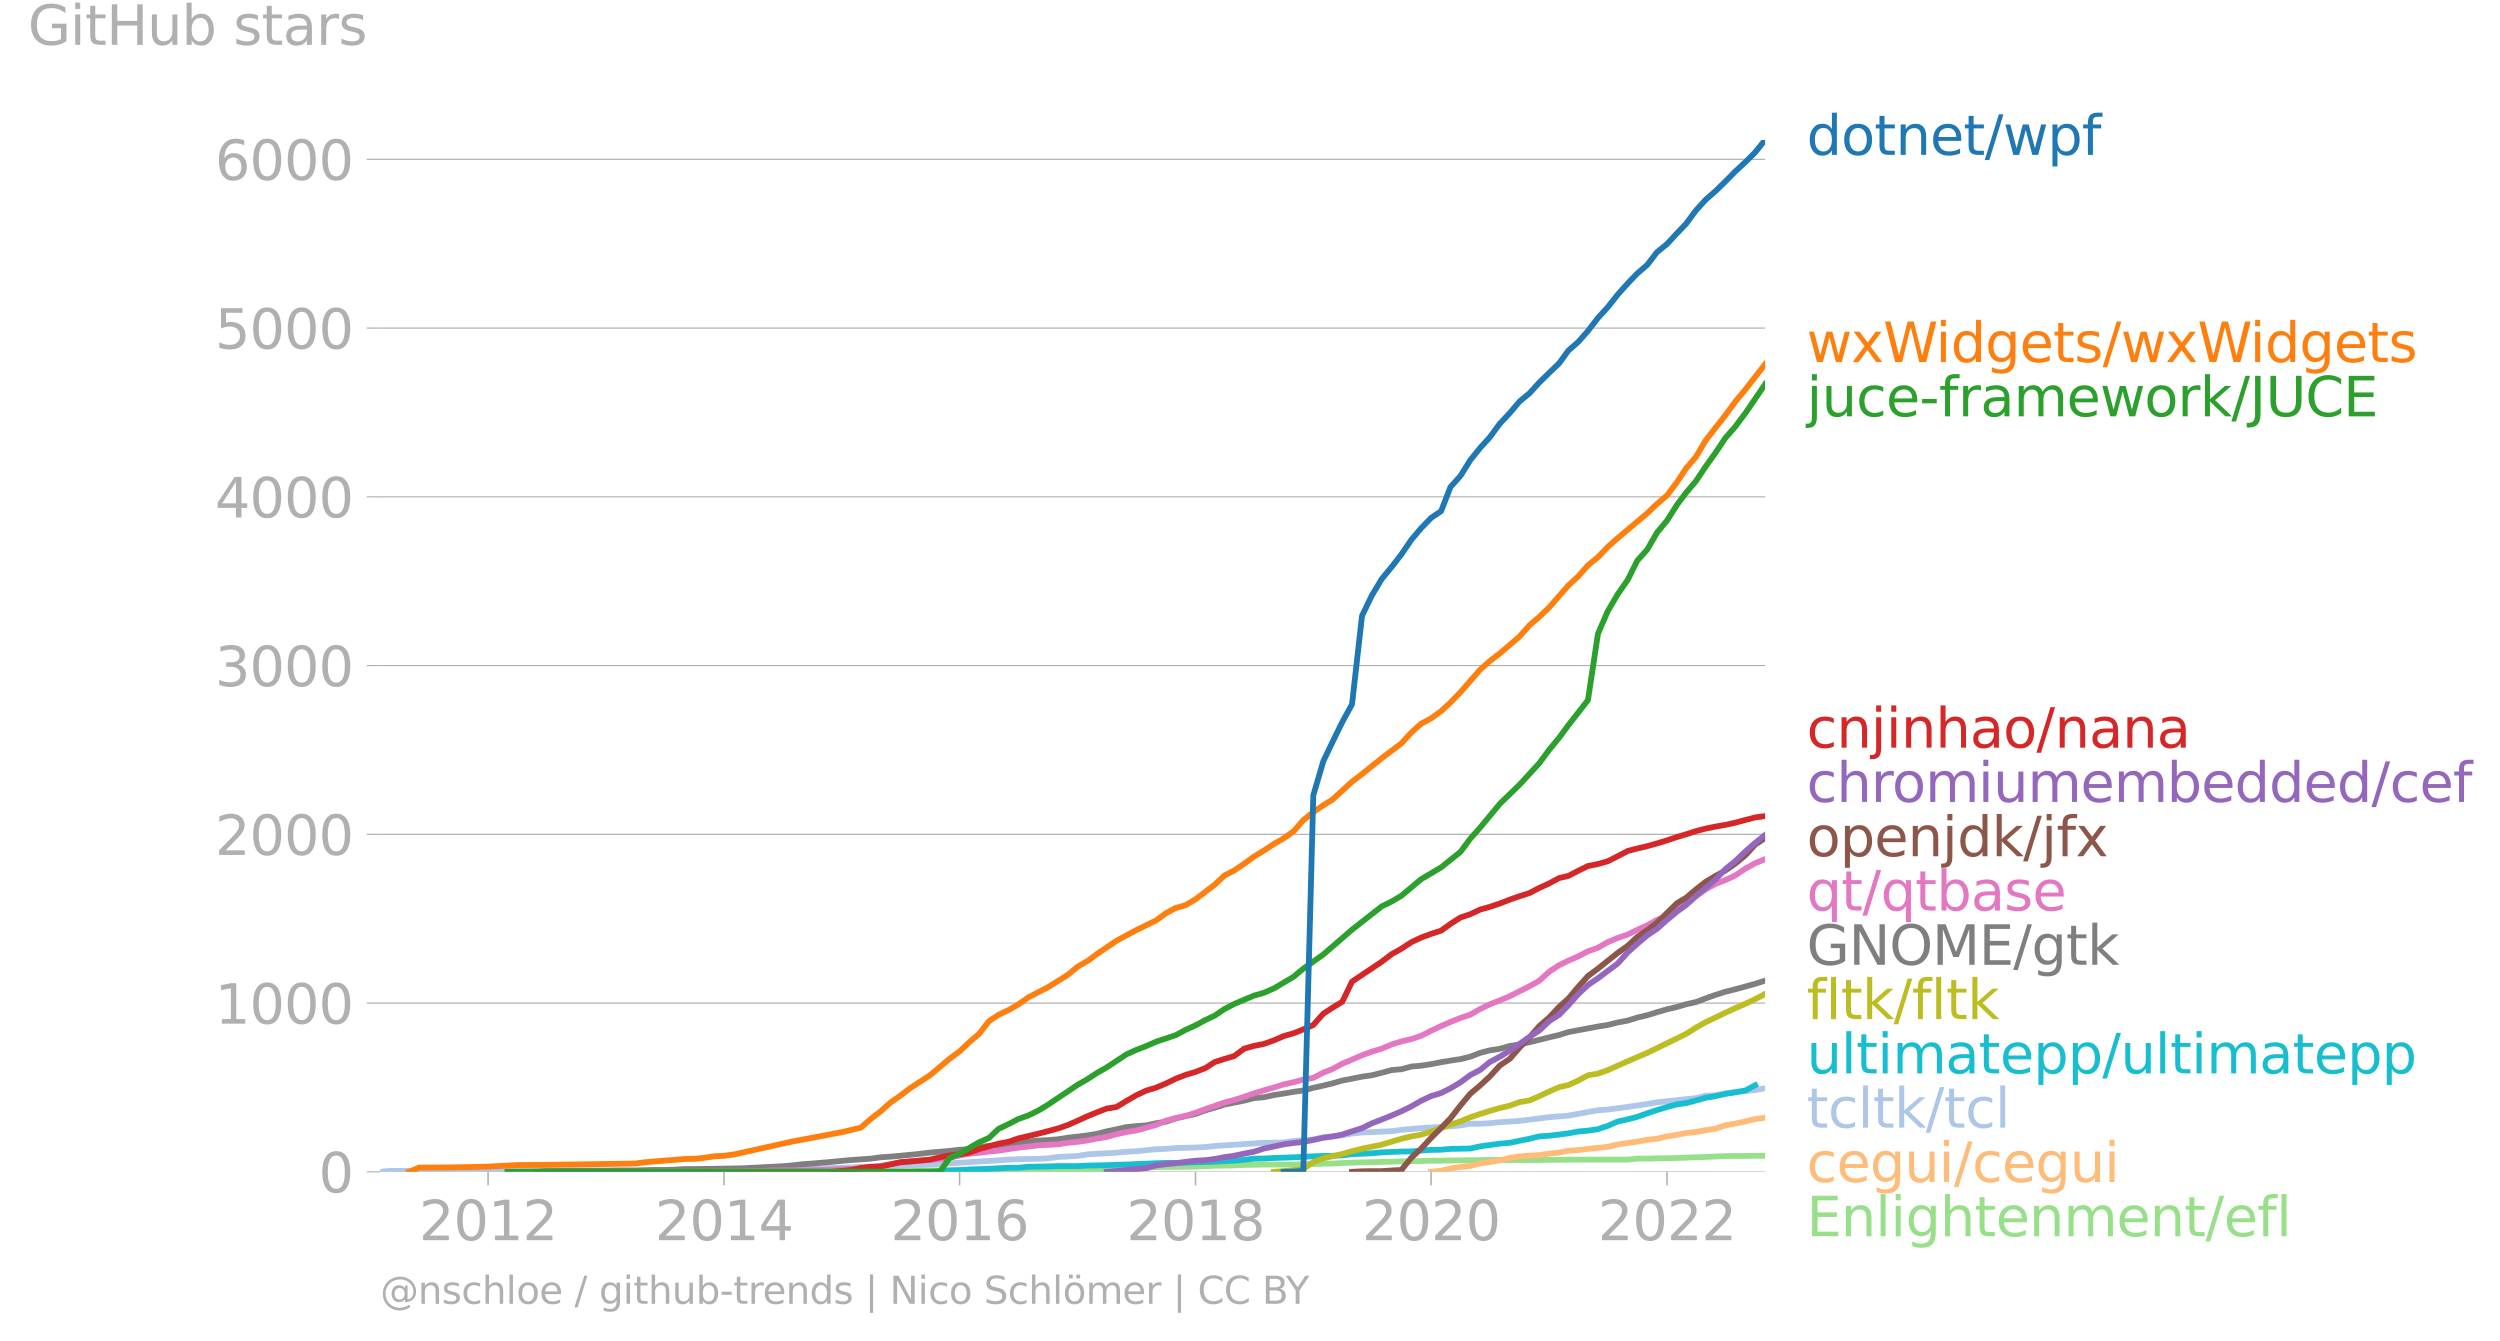 <svg xmlns="http://www.w3.org/2000/svg" xmlns:xlink="http://www.w3.org/1999/xlink" width="859.61" height="460.961" viewBox="0 0 644.707 345.721"><defs><style>*{stroke-linejoin:round;stroke-linecap:butt}</style></defs><g id="figure_1"><path id="patch_1" d="M0 345.72h644.707V0H0v345.72z" style="fill:none"/><g id="axes_1"><path id="patch_2" d="M98.073 302.193h357.12V36.081H98.073v266.112z" style="fill:none"/><g id="matplotlib.axis_1"><g id="xtick_1"><g id="line2d_1"><defs><path id="mfff850739b" d="M0 0v3.5" style="stroke:#b0b0b0;stroke-width:.4"/></defs><use xlink:href="#mfff850739b" x="125.87" y="302.193" style="fill:#b0b0b0;stroke:#b0b0b0;stroke-width:.4"/></g><g id="text_1" style="fill:#b0b0b0" transform="matrix(.14 0 0 -.14 108.055 319.831)"><defs><path id="DejaVuSans-32" d="M1228 531h2203V0H469v531q359 372 979 998 621 627 780 809 303 340 423 576 121 236 121 464 0 372-261 606-261 235-680 235-297 0-627-103-329-103-704-313v638q381 153 712 231 332 78 607 78 725 0 1156-363 431-362 431-968 0-288-108-546-107-257-392-607-78-91-497-524-418-433-1181-1211z" transform="scale(.016)"/><path id="DejaVuSans-30" d="M2034 4250q-487 0-733-480-245-479-245-1442 0-959 245-1439 246-480 733-480 491 0 736 480 246 480 246 1439 0 963-246 1442-245 480-736 480zm0 500q785 0 1199-621 414-620 414-1801 0-1178-414-1799Q2819-91 2034-91q-784 0-1198 620-414 621-414 1799 0 1181 414 1801 414 621 1198 621z" transform="scale(.016)"/><path id="DejaVuSans-31" d="M794 531h1031v3560L703 3866v575l1116 225h631V531h1031V0H794v531z" transform="scale(.016)"/></defs><use xlink:href="#DejaVuSans-32"/><use xlink:href="#DejaVuSans-30" x="63.623"/><use xlink:href="#DejaVuSans-31" x="127.246"/><use xlink:href="#DejaVuSans-32" x="190.869"/></g></g><g id="xtick_2"><use xlink:href="#mfff850739b" id="line2d_2" x="186.708" y="302.193" style="fill:#b0b0b0;stroke:#b0b0b0;stroke-width:.4"/><g id="text_2" style="fill:#b0b0b0" transform="matrix(.14 0 0 -.14 168.893 319.831)"><defs><path id="DejaVuSans-34" d="M2419 4116 825 1625h1594v2491zm-166 550h794V1625h666v-525h-666V0h-628v1100H313v609l1940 2957z" transform="scale(.016)"/></defs><use xlink:href="#DejaVuSans-32"/><use xlink:href="#DejaVuSans-30" x="63.623"/><use xlink:href="#DejaVuSans-31" x="127.246"/><use xlink:href="#DejaVuSans-34" x="190.869"/></g></g><g id="xtick_3"><use xlink:href="#mfff850739b" id="line2d_3" x="247.463" y="302.193" style="fill:#b0b0b0;stroke:#b0b0b0;stroke-width:.4"/><g id="text_3" style="fill:#b0b0b0" transform="matrix(.14 0 0 -.14 229.648 319.831)"><defs><path id="DejaVuSans-36" d="M2113 2584q-425 0-674-291-248-290-248-796 0-503 248-796 249-292 674-292t673 292q248 293 248 796 0 506-248 796-248 291-673 291zm1253 1979v-575q-238 112-480 171-242 60-480 60-625 0-955-422-329-422-376-1275 184 272 462 417 279 145 613 145 703 0 1111-427 408-426 408-1160 0-719-425-1154Q2819-91 2113-91q-810 0-1238 620-428 621-428 1799 0 1106 525 1764t1409 658q238 0 480-47t505-140z" transform="scale(.016)"/></defs><use xlink:href="#DejaVuSans-32"/><use xlink:href="#DejaVuSans-30" x="63.623"/><use xlink:href="#DejaVuSans-31" x="127.246"/><use xlink:href="#DejaVuSans-36" x="190.869"/></g></g><g id="xtick_4"><use xlink:href="#mfff850739b" id="line2d_4" x="308.3" y="302.193" style="fill:#b0b0b0;stroke:#b0b0b0;stroke-width:.4"/><g id="text_4" style="fill:#b0b0b0" transform="matrix(.14 0 0 -.14 290.485 319.831)"><defs><path id="DejaVuSans-38" d="M2034 2216q-450 0-708-241-257-241-257-662 0-422 257-663 258-241 708-241t709 242q260 243 260 662 0 421-258 662-257 241-711 241zm-631 268q-406 100-633 378-226 279-226 679 0 559 398 884 399 325 1092 325 697 0 1094-325t397-884q0-400-227-679-226-278-629-378 456-106 710-416 255-309 255-755 0-679-414-1042Q2806-91 2034-91q-771 0-1186 362-414 363-414 1042 0 446 256 755 257 310 713 416zm-231 997q0-362 226-565 227-203 636-203 407 0 636 203 230 203 230 565 0 363-230 566-229 203-636 203-409 0-636-203-226-203-226-566z" transform="scale(.016)"/></defs><use xlink:href="#DejaVuSans-32"/><use xlink:href="#DejaVuSans-30" x="63.623"/><use xlink:href="#DejaVuSans-31" x="127.246"/><use xlink:href="#DejaVuSans-38" x="190.869"/></g></g><g id="xtick_5"><use xlink:href="#mfff850739b" id="line2d_5" x="369.055" y="302.193" style="fill:#b0b0b0;stroke:#b0b0b0;stroke-width:.4"/><g id="text_5" style="fill:#b0b0b0" transform="matrix(.14 0 0 -.14 351.24 319.831)"><use xlink:href="#DejaVuSans-32"/><use xlink:href="#DejaVuSans-30" x="63.623"/><use xlink:href="#DejaVuSans-32" x="127.246"/><use xlink:href="#DejaVuSans-30" x="190.869"/></g></g><g id="xtick_6"><use xlink:href="#mfff850739b" id="line2d_6" x="429.893" y="302.193" style="fill:#b0b0b0;stroke:#b0b0b0;stroke-width:.4"/><g id="text_6" style="fill:#b0b0b0" transform="matrix(.14 0 0 -.14 412.078 319.831)"><use xlink:href="#DejaVuSans-32"/><use xlink:href="#DejaVuSans-30" x="63.623"/><use xlink:href="#DejaVuSans-32" x="127.246"/><use xlink:href="#DejaVuSans-32" x="190.869"/></g></g></g><g id="matplotlib.axis_2"><g id="ytick_1"><path id="line2d_7" d="M98.073 302.193h357.12" clip-path="url(#p01594ba57b)" style="fill:none;stroke:#b0b0b0;stroke-width:.3;stroke-linecap:square"/><g id="line2d_8"><defs><path id="m0ce52b7886" d="M0 0h-3.5" style="stroke:#b0b0b0;stroke-width:.3"/></defs><use xlink:href="#m0ce52b7886" x="98.073" y="302.193" style="fill:#b0b0b0;stroke:#b0b0b0;stroke-width:.3"/></g><use xlink:href="#DejaVuSans-30" id="text_7" style="fill:#b0b0b0" transform="matrix(.14 0 0 -.14 82.166 307.512)"/></g><g id="ytick_2"><path id="line2d_9" d="M98.073 258.675h357.12" clip-path="url(#p01594ba57b)" style="fill:none;stroke:#b0b0b0;stroke-width:.3;stroke-linecap:square"/><use xlink:href="#m0ce52b7886" id="line2d_10" x="98.073" y="258.675" style="fill:#b0b0b0;stroke:#b0b0b0;stroke-width:.3"/><g id="text_8" style="fill:#b0b0b0" transform="matrix(.14 0 0 -.14 55.443 263.994)"><use xlink:href="#DejaVuSans-31"/><use xlink:href="#DejaVuSans-30" x="63.623"/><use xlink:href="#DejaVuSans-30" x="127.246"/><use xlink:href="#DejaVuSans-30" x="190.869"/></g></g><g id="ytick_3"><path id="line2d_11" d="M98.073 215.158h357.12" clip-path="url(#p01594ba57b)" style="fill:none;stroke:#b0b0b0;stroke-width:.3;stroke-linecap:square"/><use xlink:href="#m0ce52b7886" id="line2d_12" x="98.073" y="215.158" style="fill:#b0b0b0;stroke:#b0b0b0;stroke-width:.3"/><g id="text_9" style="fill:#b0b0b0" transform="matrix(.14 0 0 -.14 55.443 220.476)"><use xlink:href="#DejaVuSans-32"/><use xlink:href="#DejaVuSans-30" x="63.623"/><use xlink:href="#DejaVuSans-30" x="127.246"/><use xlink:href="#DejaVuSans-30" x="190.869"/></g></g><g id="ytick_4"><path id="line2d_13" d="M98.073 171.64h357.12" clip-path="url(#p01594ba57b)" style="fill:none;stroke:#b0b0b0;stroke-width:.3;stroke-linecap:square"/><use xlink:href="#m0ce52b7886" id="line2d_14" x="98.073" y="171.64" style="fill:#b0b0b0;stroke:#b0b0b0;stroke-width:.3"/><g id="text_10" style="fill:#b0b0b0" transform="matrix(.14 0 0 -.14 55.443 176.959)"><defs><path id="DejaVuSans-33" d="M2597 2516q453-97 707-404 255-306 255-756 0-690-475-1069Q2609-91 1734-91q-293 0-604 58T488 141v609q262-153 574-231 313-78 654-78 593 0 904 234t311 681q0 413-289 645-289 233-804 233h-544v519h569q465 0 712 186t247 536q0 359-255 551-254 193-729 193-260 0-557-57-297-56-653-174v562q360 100 674 150t592 50q719 0 1137-327 419-326 419-882 0-388-222-655t-631-370z" transform="scale(.016)"/></defs><use xlink:href="#DejaVuSans-33"/><use xlink:href="#DejaVuSans-30" x="63.623"/><use xlink:href="#DejaVuSans-30" x="127.246"/><use xlink:href="#DejaVuSans-30" x="190.869"/></g></g><g id="ytick_5"><path id="line2d_15" d="M98.073 128.122h357.12" clip-path="url(#p01594ba57b)" style="fill:none;stroke:#b0b0b0;stroke-width:.3;stroke-linecap:square"/><use xlink:href="#m0ce52b7886" id="line2d_16" x="98.073" y="128.122" style="fill:#b0b0b0;stroke:#b0b0b0;stroke-width:.3"/><g id="text_11" style="fill:#b0b0b0" transform="matrix(.14 0 0 -.14 55.443 133.44)"><use xlink:href="#DejaVuSans-34"/><use xlink:href="#DejaVuSans-30" x="63.623"/><use xlink:href="#DejaVuSans-30" x="127.246"/><use xlink:href="#DejaVuSans-30" x="190.869"/></g></g><g id="ytick_6"><path id="line2d_17" d="M98.073 84.604h357.12" clip-path="url(#p01594ba57b)" style="fill:none;stroke:#b0b0b0;stroke-width:.3;stroke-linecap:square"/><use xlink:href="#m0ce52b7886" id="line2d_18" x="98.073" y="84.604" style="fill:#b0b0b0;stroke:#b0b0b0;stroke-width:.3"/><g id="text_12" style="fill:#b0b0b0" transform="matrix(.14 0 0 -.14 55.443 89.923)"><defs><path id="DejaVuSans-35" d="M691 4666h2478v-532H1269V2991q137 47 274 70 138 23 276 23 781 0 1237-428 457-428 457-1159 0-753-469-1171Q2575-91 1722-91q-294 0-599 50Q819 9 494 109v635q281-153 581-228t634-75q541 0 856 284 316 284 316 772 0 487-316 771-315 285-856 285-253 0-505-56-251-56-513-175v2344z" transform="scale(.016)"/></defs><use xlink:href="#DejaVuSans-35"/><use xlink:href="#DejaVuSans-30" x="63.623"/><use xlink:href="#DejaVuSans-30" x="127.246"/><use xlink:href="#DejaVuSans-30" x="190.869"/></g></g><g id="ytick_7"><path id="line2d_19" d="M98.073 41.086h357.12" clip-path="url(#p01594ba57b)" style="fill:none;stroke:#b0b0b0;stroke-width:.3;stroke-linecap:square"/><use xlink:href="#m0ce52b7886" id="line2d_20" x="98.073" y="41.086" style="fill:#b0b0b0;stroke:#b0b0b0;stroke-width:.3"/><g id="text_13" style="fill:#b0b0b0" transform="matrix(.14 0 0 -.14 55.443 46.405)"><use xlink:href="#DejaVuSans-36"/><use xlink:href="#DejaVuSans-30" x="63.623"/><use xlink:href="#DejaVuSans-30" x="127.246"/><use xlink:href="#DejaVuSans-30" x="190.869"/></g></g><g id="text_14" style="fill:#b0b0b0" transform="matrix(.14 0 0 -.14 7.2 11.563)"><defs><path id="DejaVuSans-47" d="M3809 666v1253H2778v519h1656V434q-365-259-806-392-440-133-940-133-1094 0-1712 639-617 640-617 1780 0 1144 617 1783 618 639 1712 639 456 0 867-113 411-112 758-331v-672q-350 297-744 447t-828 150q-857 0-1287-478-429-478-429-1425 0-944 429-1422 430-478 1287-478 334 0 596 58 263 58 472 180z" transform="scale(.016)"/><path id="DejaVuSans-69" d="M603 3500h575V0H603v3500zm0 1363h575v-729H603v729z" transform="scale(.016)"/><path id="DejaVuSans-74" d="M1172 4494v-994h1184v-447H1172V1153q0-428 117-550t477-122h590V0h-590q-666 0-919 248-253 249-253 905v1900H172v447h422v994h578z" transform="scale(.016)"/><path id="DejaVuSans-48" d="M628 4666h631V2753h2294v1913h631V0h-631v2222H1259V0H628v4666z" transform="scale(.016)"/><path id="DejaVuSans-75" d="M544 1381v2119h575V1403q0-497 193-746 194-248 582-248 465 0 735 297 271 297 271 810v1984h575V0h-575v538q-209-319-486-474-276-155-642-155-603 0-916 375-312 375-312 1097zm1447 2203z" transform="scale(.016)"/><path id="DejaVuSans-62" d="M3116 1747q0 634-261 995t-717 361q-457 0-718-361t-261-995q0-634 261-995t718-361q456 0 717 361t261 995zM1159 2969q182 312 458 463 277 152 661 152 638 0 1036-506 399-506 399-1331T3314 415Q2916-91 2278-91q-384 0-661 152-276 152-458 464V0H581v4863h578V2969z" transform="scale(.016)"/><path id="DejaVuSans-73" d="M2834 3397v-544q-243 125-506 187-262 63-544 63-428 0-642-131t-214-394q0-200 153-314t616-217l197-44q612-131 870-370t258-667q0-488-386-773Q2250-91 1575-91q-281 0-586 55T347 128v594q319-166 628-249 309-82 613-82 406 0 624 139 219 139 219 392 0 234-158 359-157 125-692 241l-200 47q-534 112-772 345-237 233-237 639 0 494 350 762 350 269 994 269 318 0 599-47 282-46 519-140z" transform="scale(.016)"/><path id="DejaVuSans-61" d="M2194 1759q-697 0-966-159t-269-544q0-306 202-486 202-179 548-179 479 0 768 339t289 901v128h-572zm1147 238V0h-575v531q-197-318-491-470T1556-91q-537 0-855 302-317 302-317 808 0 590 395 890 396 300 1180 300h807v57q0 397-261 614t-733 217q-300 0-585-72-284-72-546-216v532q315 122 612 182 297 61 578 61 760 0 1135-394 375-393 375-1193z" transform="scale(.016)"/><path id="DejaVuSans-72" d="M2631 2963q-97 56-211 82-114 27-251 27-488 0-749-317t-261-911V0H581v3500h578v-544q182 319 472 473 291 155 707 155 59 0 131-8 72-7 159-23l3-590z" transform="scale(.016)"/></defs><use xlink:href="#DejaVuSans-47"/><use xlink:href="#DejaVuSans-69" x="77.49"/><use xlink:href="#DejaVuSans-74" x="105.273"/><use xlink:href="#DejaVuSans-48" x="144.482"/><use xlink:href="#DejaVuSans-75" x="219.678"/><use xlink:href="#DejaVuSans-62" x="283.057"/><use xlink:href="#DejaVuSans-20" x="346.533"/><use xlink:href="#DejaVuSans-73" x="378.32"/><use xlink:href="#DejaVuSans-74" x="430.42"/><use xlink:href="#DejaVuSans-61" x="469.629"/><use xlink:href="#DejaVuSans-72" x="530.908"/><use xlink:href="#DejaVuSans-73" x="572.021"/></g></g><path id="line2d_21" d="m224.576 302.193 2.496-.087h7.657l2.58-.26h5.077l2.497-.044h7.573l2.58-.044h10.154l2.58-.043h2.496l2.58-.087 2.497-.044h7.49l2.58-.043h2.497l2.58-.044h2.497l2.58-.348 2.58-.174 2.497-.044h2.58l2.496-.043 2.58-.044 2.58-.087 2.33-.13 2.58-.044 2.497-.043 2.58-.13 2.497-.044 2.58-.044h7.657l2.497-.087 2.58-.043 2.58-.088 2.33-.043 2.58-.13 2.497-.088 2.58-.087 2.496-.043 2.58-.087 2.58-.044 2.497-.087 2.58-.043 2.497-.044 2.58-.087h2.58l2.413-.043 2.58-.044 2.497-.043h2.58l2.497-.044h12.733l2.58-.043h2.58l2.33-.044h15.314l2.497-.261h2.58l2.497-.087h2.58l2.58-.087 2.33-.087 2.58-.087 2.497-.087 2.58-.13 2.496-.088 2.58-.043h2.58l2.497-.044h2.58" clip-path="url(#p01594ba57b)" style="fill:none;stroke:#98df8a;stroke-width:1.5;stroke-linecap:square"/><path id="line2d_22" d="m369.055 302.193 2.58-.26 2.413-.61 2.58-.392 2.497-.26 2.58-.654 2.497-.348 2.58-.435 2.58-.653 2.497-.348 2.58-.217 2.496-.13 2.58-.393 2.58-.26 2.33-.48 2.58-.173 2.497-.305 2.58-.261 2.497-.261 2.58-.61 2.58-.391 2.497-.348 2.58-.48 2.497-.26 2.58-.61 2.58-.391 2.33-.479 2.58-.26 2.497-.48 2.58-.391 2.496-.87 2.58-.436 2.58-.566 2.497-.609 2.58-.348" clip-path="url(#p01594ba57b)" style="fill:none;stroke:#ffbb78;stroke-width:1.5;stroke-linecap:square"/><path id="line2d_23" d="m98.073 302.193 2.33-.217 12.734-.087 7.657-.044 48.104-.043 5.077-.174 15.313-.174 17.644-.088 10.153-.217 4.91-.174 17.81-.653 20.308-1.262 2.497-.13 5.16-.088 2.496-.13 2.58-.348 5.077-.261 2.58-.436 4.91-.26 2.497-.131 2.58-.261 2.497-.13 5.16-.523 2.497-.087 2.58-.218 5.076-.13 2.58-.13 2.33-.262 12.734-.827 5.077-.087 2.58-.391 5.077-.392 2.58-.566 4.91-.479 2.497-.478 2.58-.261 7.656-.348 2.497-.349 5.077-.435 5.16-.348 2.413-.087 2.58-.261 2.497-.435h2.58l2.497-.13 2.58-.262 5.077-.348 7.656-.957 4.91-.392 7.657-1.393 2.497-.174 5.16-.696 5.077-.74 2.497-.435 10.07-1.088 2.497-.61 2.58-.13 2.496-.478 2.58-.349 5.077-.522 2.58-.435h0" clip-path="url(#p01594ba57b)" style="fill:none;stroke:#aec7e8;stroke-width:1.5;stroke-linecap:square"/><g id="text_15" style="fill:#1f77b4" transform="matrix(.14 0 0 -.14 465.907 39.944)"><defs><path id="DejaVuSans-64" d="M2906 2969v1894h575V0h-575v525q-181-312-458-464-276-152-664-152-634 0-1033 506-398 507-398 1332t398 1331q399 506 1033 506 388 0 664-152 277-151 458-463zM947 1747q0-634 261-995t717-361q456 0 718 361 263 361 263 995t-263 995q-262 361-718 361t-717-361q-261-361-261-995z" transform="scale(.016)"/><path id="DejaVuSans-6f" d="M1959 3097q-462 0-731-361t-269-989q0-628 267-989 268-361 733-361 460 0 728 362 269 363 269 988 0 622-269 986-268 364-728 364zm0 487q750 0 1178-488 429-487 429-1349 0-859-429-1349Q2709-91 1959-91q-753 0-1180 489-426 490-426 1349 0 862 426 1349 427 488 1180 488z" transform="scale(.016)"/><path id="DejaVuSans-6e" d="M3513 2113V0h-575v2094q0 497-194 743-194 247-581 247-466 0-735-297-269-296-269-809V0H581v3500h578v-544q207 316 486 472 280 156 646 156 603 0 912-373 310-373 310-1098z" transform="scale(.016)"/><path id="DejaVuSans-65" d="M3597 1894v-281H953q38-594 358-905t892-311q331 0 642 81t618 244V178Q3153 47 2828-22t-659-69q-838 0-1327 487-489 488-489 1320 0 859 464 1363 464 505 1252 505 706 0 1117-455 411-454 411-1235zm-575 169q-6 471-264 752-258 282-683 282-481 0-770-272t-333-766l2050 4z" transform="scale(.016)"/><path id="DejaVuSans-2f" d="M1625 4666h531L531-594H0l1625 5260z" transform="scale(.016)"/><path id="DejaVuSans-77" d="M269 3500h575l719-2731 715 2731h678l719-2731 716 2731h575L4050 0h-678l-753 2869L1863 0h-679L269 3500z" transform="scale(.016)"/><path id="DejaVuSans-70" d="M1159 525v-1856H581v4831h578v-531q182 312 458 463 277 152 661 152 638 0 1036-506 399-506 399-1331T3314 415Q2916-91 2278-91q-384 0-661 152-276 152-458 464zm1957 1222q0 634-261 995t-717 361q-457 0-718-361t-261-995q0-634 261-995t718-361q456 0 717 361t261 995z" transform="scale(.016)"/><path id="DejaVuSans-66" d="M2375 4863v-479h-550q-309 0-430-125-120-125-120-450v-309h947v-447h-947V0H697v3053H147v447h550v244q0 584 272 851 272 268 862 268h544z" transform="scale(.016)"/></defs><use xlink:href="#DejaVuSans-64"/><use xlink:href="#DejaVuSans-6f" x="63.477"/><use xlink:href="#DejaVuSans-74" x="124.658"/><use xlink:href="#DejaVuSans-6e" x="163.867"/><use xlink:href="#DejaVuSans-65" x="227.246"/><use xlink:href="#DejaVuSans-74" x="288.77"/><use xlink:href="#DejaVuSans-2f" x="327.979"/><use xlink:href="#DejaVuSans-77" x="361.67"/><use xlink:href="#DejaVuSans-70" x="443.457"/><use xlink:href="#DejaVuSans-66" x="506.934"/></g><g id="text_16" style="fill:#ff7f0e" transform="matrix(.14 0 0 -.14 465.907 93.37)"><defs><path id="DejaVuSans-78" d="M3513 3500 2247 1797 3578 0h-678L1881 1375 863 0H184l1360 1831L300 3500h678l928-1247 928 1247h679z" transform="scale(.016)"/><path id="DejaVuSans-57" d="M213 4666h637l981-3944 978 3944h710l981-3944 978 3944h641L4947 0h-794l-984 4050L2175 0h-794L213 4666z" transform="scale(.016)"/><path id="DejaVuSans-67" d="M2906 1791q0 625-258 968-257 344-723 344-462 0-720-344-258-343-258-968 0-622 258-966t720-344q466 0 723 344 258 344 258 966zm575-1357q0-893-397-1329-396-436-1215-436-303 0-572 45t-522 139v559q253-137 500-202 247-66 503-66 566 0 847 295t281 892v285q-178-310-456-463T1784 0Q1141 0 747 490 353 981 353 1791q0 812 394 1302 394 491 1037 491 388 0 666-153t456-462v531h575V434z" transform="scale(.016)"/></defs><use xlink:href="#DejaVuSans-77"/><use xlink:href="#DejaVuSans-78" x="81.787"/><use xlink:href="#DejaVuSans-57" x="140.967"/><use xlink:href="#DejaVuSans-69" x="237.594"/><use xlink:href="#DejaVuSans-64" x="265.377"/><use xlink:href="#DejaVuSans-67" x="328.854"/><use xlink:href="#DejaVuSans-65" x="392.33"/><use xlink:href="#DejaVuSans-74" x="453.854"/><use xlink:href="#DejaVuSans-73" x="493.063"/><use xlink:href="#DejaVuSans-2f" x="545.162"/><use xlink:href="#DejaVuSans-77" x="578.854"/><use xlink:href="#DejaVuSans-78" x="660.641"/><use xlink:href="#DejaVuSans-57" x="719.82"/><use xlink:href="#DejaVuSans-69" x="816.447"/><use xlink:href="#DejaVuSans-64" x="844.23"/><use xlink:href="#DejaVuSans-67" x="907.707"/><use xlink:href="#DejaVuSans-65" x="971.184"/><use xlink:href="#DejaVuSans-74" x="1032.707"/><use xlink:href="#DejaVuSans-73" x="1071.916"/></g><g id="text_17" style="fill:#2ca02c" transform="matrix(.14 0 0 -.14 465.907 107.37)"><defs><path id="DejaVuSans-6a" d="M603 3500h575V-63q0-668-255-968-254-300-820-300h-219v487H38q328 0 446 152Q603-541 603-63v3563zm0 1363h575v-729H603v729z" transform="scale(.016)"/><path id="DejaVuSans-63" d="M3122 3366v-538q-244 135-489 202t-495 67q-560 0-870-355-309-354-309-995t309-996q310-354 870-354 250 0 495 67t489 202V134Q2881 22 2623-34q-257-57-548-57-791 0-1257 497-465 497-465 1341 0 856 470 1346 471 491 1290 491 265 0 518-55 253-54 491-163z" transform="scale(.016)"/><path id="DejaVuSans-2d" d="M313 2009h1684v-512H313v512z" transform="scale(.016)"/><path id="DejaVuSans-6d" d="M3328 2828q216 388 516 572t706 184q547 0 844-383 297-382 297-1088V0h-578v2094q0 503-179 746-178 244-543 244-447 0-707-297-259-296-259-809V0h-578v2094q0 506-178 748t-550 242q-441 0-701-298-259-298-259-808V0H581v3500h578v-544q197 322 472 475t653 153q382 0 649-194 267-193 395-562z" transform="scale(.016)"/><path id="DejaVuSans-6b" d="M581 4863h578V1991l1716 1509h734L1753 1863 3688 0h-750L1159 1709V0H581v4863z" transform="scale(.016)"/><path id="DejaVuSans-4a" d="M628 4666h631V325q0-844-320-1225T-91-1281h-240v531h197q418 0 590 235 172 234 172 840v4341z" transform="scale(.016)"/><path id="DejaVuSans-55" d="M556 4666h635V1831q0-750 271-1080 272-329 882-329 606 0 878 329 272 330 272 1080v2835h634V1753q0-912-452-1378Q3225-91 2344-91q-885 0-1337 466-451 466-451 1378v2913z" transform="scale(.016)"/><path id="DejaVuSans-43" d="M4122 4306v-665q-319 297-680 443-361 147-767 147-800 0-1225-489t-425-1414q0-922 425-1411t1225-489q406 0 767 147t680 444V359q-331-225-702-338-370-112-782-112-1060 0-1670 648-609 649-609 1771 0 1125 609 1773 610 649 1670 649 418 0 788-111 371-111 696-333z" transform="scale(.016)"/><path id="DejaVuSans-45" d="M628 4666h2950v-532H1259V2753h2222v-531H1259V531h2375V0H628v4666z" transform="scale(.016)"/></defs><use xlink:href="#DejaVuSans-6a"/><use xlink:href="#DejaVuSans-75" x="27.783"/><use xlink:href="#DejaVuSans-63" x="91.162"/><use xlink:href="#DejaVuSans-65" x="146.143"/><use xlink:href="#DejaVuSans-2d" x="207.666"/><use xlink:href="#DejaVuSans-66" x="243.75"/><use xlink:href="#DejaVuSans-72" x="278.955"/><use xlink:href="#DejaVuSans-61" x="320.068"/><use xlink:href="#DejaVuSans-6d" x="381.348"/><use xlink:href="#DejaVuSans-65" x="478.76"/><use xlink:href="#DejaVuSans-77" x="540.283"/><use xlink:href="#DejaVuSans-6f" x="622.07"/><use xlink:href="#DejaVuSans-72" x="683.252"/><use xlink:href="#DejaVuSans-6b" x="724.365"/><use xlink:href="#DejaVuSans-2f" x="782.275"/><use xlink:href="#DejaVuSans-4a" x="815.967"/><use xlink:href="#DejaVuSans-55" x="845.459"/><use xlink:href="#DejaVuSans-43" x="918.652"/><use xlink:href="#DejaVuSans-45" x="988.477"/></g><g id="text_18" style="fill:#d62728" transform="matrix(.14 0 0 -.14 465.907 192.81)"><defs><path id="DejaVuSans-68" d="M3513 2113V0h-575v2094q0 497-194 743-194 247-581 247-466 0-735-297-269-296-269-809V0H581v4863h578V2956q207 316 486 472 280 156 646 156 603 0 912-373 310-373 310-1098z" transform="scale(.016)"/></defs><use xlink:href="#DejaVuSans-63"/><use xlink:href="#DejaVuSans-6e" x="54.98"/><use xlink:href="#DejaVuSans-6a" x="118.359"/><use xlink:href="#DejaVuSans-69" x="146.143"/><use xlink:href="#DejaVuSans-6e" x="173.926"/><use xlink:href="#DejaVuSans-68" x="237.305"/><use xlink:href="#DejaVuSans-61" x="300.684"/><use xlink:href="#DejaVuSans-6f" x="361.963"/><use xlink:href="#DejaVuSans-2f" x="423.145"/><use xlink:href="#DejaVuSans-6e" x="456.836"/><use xlink:href="#DejaVuSans-61" x="520.215"/><use xlink:href="#DejaVuSans-6e" x="581.494"/><use xlink:href="#DejaVuSans-61" x="644.873"/></g><g id="text_19" style="fill:#9467bd" transform="matrix(.14 0 0 -.14 465.907 206.81)"><use xlink:href="#DejaVuSans-63"/><use xlink:href="#DejaVuSans-68" x="54.98"/><use xlink:href="#DejaVuSans-72" x="118.359"/><use xlink:href="#DejaVuSans-6f" x="157.223"/><use xlink:href="#DejaVuSans-6d" x="218.404"/><use xlink:href="#DejaVuSans-69" x="315.816"/><use xlink:href="#DejaVuSans-75" x="343.6"/><use xlink:href="#DejaVuSans-6d" x="406.979"/><use xlink:href="#DejaVuSans-65" x="504.391"/><use xlink:href="#DejaVuSans-6d" x="565.914"/><use xlink:href="#DejaVuSans-62" x="663.326"/><use xlink:href="#DejaVuSans-65" x="726.803"/><use xlink:href="#DejaVuSans-64" x="788.326"/><use xlink:href="#DejaVuSans-64" x="851.803"/><use xlink:href="#DejaVuSans-65" x="915.279"/><use xlink:href="#DejaVuSans-64" x="976.803"/><use xlink:href="#DejaVuSans-2f" x="1040.279"/><use xlink:href="#DejaVuSans-63" x="1073.971"/><use xlink:href="#DejaVuSans-65" x="1128.951"/><use xlink:href="#DejaVuSans-66" x="1190.475"/></g><g id="text_20" style="fill:#8c564b" transform="matrix(.14 0 0 -.14 465.907 220.81)"><use xlink:href="#DejaVuSans-6f"/><use xlink:href="#DejaVuSans-70" x="61.182"/><use xlink:href="#DejaVuSans-65" x="124.658"/><use xlink:href="#DejaVuSans-6e" x="186.182"/><use xlink:href="#DejaVuSans-6a" x="249.561"/><use xlink:href="#DejaVuSans-64" x="277.344"/><use xlink:href="#DejaVuSans-6b" x="340.82"/><use xlink:href="#DejaVuSans-2f" x="398.73"/><use xlink:href="#DejaVuSans-6a" x="432.422"/><use xlink:href="#DejaVuSans-66" x="460.205"/><use xlink:href="#DejaVuSans-78" x="495.41"/></g><g id="text_21" style="fill:#e377c2" transform="matrix(.14 0 0 -.14 465.907 234.81)"><defs><path id="DejaVuSans-71" d="M947 1747q0-634 261-995t717-361q456 0 718 361 263 361 263 995t-263 995q-262 361-718 361t-717-361q-261-361-261-995zM2906 525q-181-312-458-464-276-152-664-152-634 0-1033 506-398 507-398 1332t398 1331q399 506 1033 506 388 0 664-152 277-151 458-463v531h575v-4831h-575V525z" transform="scale(.016)"/></defs><use xlink:href="#DejaVuSans-71"/><use xlink:href="#DejaVuSans-74" x="63.477"/><use xlink:href="#DejaVuSans-2f" x="102.686"/><use xlink:href="#DejaVuSans-71" x="136.377"/><use xlink:href="#DejaVuSans-74" x="199.854"/><use xlink:href="#DejaVuSans-62" x="239.063"/><use xlink:href="#DejaVuSans-61" x="302.539"/><use xlink:href="#DejaVuSans-73" x="363.818"/><use xlink:href="#DejaVuSans-65" x="415.918"/></g><g id="text_22" style="fill:#7f7f7f" transform="matrix(.14 0 0 -.14 465.907 248.81)"><defs><path id="DejaVuSans-4e" d="M628 4666h850L3547 763v3903h612V0h-850L1241 3903V0H628v4666z" transform="scale(.016)"/><path id="DejaVuSans-4f" d="M2522 4238q-688 0-1093-513-404-512-404-1397 0-881 404-1394 405-512 1093-512 687 0 1089 512 402 513 402 1394 0 885-402 1397-402 513-1089 513zm0 512q981 0 1568-658 588-658 588-1764 0-1103-588-1761Q3503-91 2522-91q-984 0-1574 656-589 657-589 1763t589 1764q590 658 1574 658z" transform="scale(.016)"/><path id="DejaVuSans-4d" d="M628 4666h941l1190-3175 1197 3175h941V0h-616v4097L3078 897h-634L1241 4097V0H628v4666z" transform="scale(.016)"/></defs><use xlink:href="#DejaVuSans-47"/><use xlink:href="#DejaVuSans-4e" x="77.49"/><use xlink:href="#DejaVuSans-4f" x="152.295"/><use xlink:href="#DejaVuSans-4d" x="231.006"/><use xlink:href="#DejaVuSans-45" x="317.285"/><use xlink:href="#DejaVuSans-2f" x="380.469"/><use xlink:href="#DejaVuSans-67" x="414.16"/><use xlink:href="#DejaVuSans-74" x="477.637"/><use xlink:href="#DejaVuSans-6b" x="516.846"/></g><g id="text_23" style="fill:#bcbd22" transform="matrix(.14 0 0 -.14 465.907 262.81)"><defs><path id="DejaVuSans-6c" d="M603 4863h575V0H603v4863z" transform="scale(.016)"/></defs><use xlink:href="#DejaVuSans-66"/><use xlink:href="#DejaVuSans-6c" x="35.205"/><use xlink:href="#DejaVuSans-74" x="62.988"/><use xlink:href="#DejaVuSans-6b" x="102.197"/><use xlink:href="#DejaVuSans-2f" x="160.107"/><use xlink:href="#DejaVuSans-66" x="193.799"/><use xlink:href="#DejaVuSans-6c" x="229.004"/><use xlink:href="#DejaVuSans-74" x="256.787"/><use xlink:href="#DejaVuSans-6b" x="295.996"/></g><g id="text_24" style="fill:#17becf" transform="matrix(.14 0 0 -.14 465.907 276.81)"><use xlink:href="#DejaVuSans-75"/><use xlink:href="#DejaVuSans-6c" x="63.379"/><use xlink:href="#DejaVuSans-74" x="91.162"/><use xlink:href="#DejaVuSans-69" x="130.371"/><use xlink:href="#DejaVuSans-6d" x="158.154"/><use xlink:href="#DejaVuSans-61" x="255.566"/><use xlink:href="#DejaVuSans-74" x="316.846"/><use xlink:href="#DejaVuSans-65" x="356.055"/><use xlink:href="#DejaVuSans-70" x="417.578"/><use xlink:href="#DejaVuSans-70" x="481.055"/><use xlink:href="#DejaVuSans-2f" x="544.531"/><use xlink:href="#DejaVuSans-75" x="578.223"/><use xlink:href="#DejaVuSans-6c" x="641.602"/><use xlink:href="#DejaVuSans-74" x="669.385"/><use xlink:href="#DejaVuSans-69" x="708.594"/><use xlink:href="#DejaVuSans-6d" x="736.377"/><use xlink:href="#DejaVuSans-61" x="833.789"/><use xlink:href="#DejaVuSans-74" x="895.068"/><use xlink:href="#DejaVuSans-65" x="934.277"/><use xlink:href="#DejaVuSans-70" x="995.801"/><use xlink:href="#DejaVuSans-70" x="1059.277"/></g><g id="text_25" style="fill:#aec7e8" transform="matrix(.14 0 0 -.14 465.907 290.81)"><use xlink:href="#DejaVuSans-74"/><use xlink:href="#DejaVuSans-63" x="39.209"/><use xlink:href="#DejaVuSans-6c" x="94.189"/><use xlink:href="#DejaVuSans-74" x="121.973"/><use xlink:href="#DejaVuSans-6b" x="161.182"/><use xlink:href="#DejaVuSans-2f" x="219.092"/><use xlink:href="#DejaVuSans-74" x="252.783"/><use xlink:href="#DejaVuSans-63" x="291.992"/><use xlink:href="#DejaVuSans-6c" x="346.973"/></g><g id="text_26" style="fill:#ffbb78" transform="matrix(.14 0 0 -.14 465.907 304.81)"><use xlink:href="#DejaVuSans-63"/><use xlink:href="#DejaVuSans-65" x="54.98"/><use xlink:href="#DejaVuSans-67" x="116.504"/><use xlink:href="#DejaVuSans-75" x="179.98"/><use xlink:href="#DejaVuSans-69" x="243.359"/><use xlink:href="#DejaVuSans-2f" x="271.143"/><use xlink:href="#DejaVuSans-63" x="304.834"/><use xlink:href="#DejaVuSans-65" x="359.814"/><use xlink:href="#DejaVuSans-67" x="421.338"/><use xlink:href="#DejaVuSans-75" x="484.814"/><use xlink:href="#DejaVuSans-69" x="548.193"/></g><g id="text_27" style="fill:#98df8a" transform="matrix(.14 0 0 -.14 465.907 318.81)"><use xlink:href="#DejaVuSans-45"/><use xlink:href="#DejaVuSans-6e" x="63.184"/><use xlink:href="#DejaVuSans-6c" x="126.563"/><use xlink:href="#DejaVuSans-69" x="154.346"/><use xlink:href="#DejaVuSans-67" x="182.129"/><use xlink:href="#DejaVuSans-68" x="245.605"/><use xlink:href="#DejaVuSans-74" x="308.984"/><use xlink:href="#DejaVuSans-65" x="348.193"/><use xlink:href="#DejaVuSans-6e" x="409.717"/><use xlink:href="#DejaVuSans-6d" x="473.096"/><use xlink:href="#DejaVuSans-65" x="570.508"/><use xlink:href="#DejaVuSans-6e" x="632.031"/><use xlink:href="#DejaVuSans-74" x="695.41"/><use xlink:href="#DejaVuSans-2f" x="734.619"/><use xlink:href="#DejaVuSans-65" x="768.311"/><use xlink:href="#DejaVuSans-66" x="829.834"/><use xlink:href="#DejaVuSans-6c" x="865.039"/></g><g id="text_28" style="fill:#b0b0b0" transform="matrix(.097 0 0 -.097 98.073 336.23)"><defs><path id="DejaVuSans-40" d="M2381 1678q0-447 222-702 222-254 610-254 384 0 604 256 221 256 221 700 0 438-225 695-225 258-607 258-378 0-602-256-223-256-223-697zm1703-934q-187-241-429-355t-564-114q-538 0-874 389t-336 1014q0 625 337 1015 338 391 873 391 322 0 565-117 244-117 428-354v409h447V722q457 69 714 417 258 349 258 902 0 334-99 628-98 294-298 544-325 409-792 626t-1017 217q-384 0-738-102-353-101-653-301-490-319-767-836-276-517-276-1120 0-497 179-932 180-434 521-765 328-325 759-495 431-171 922-171 403 0 792 136t714 389l281-347q-390-303-851-464t-936-161q-578 0-1091 205-512 205-912 595Q841 78 631 592q-209 514-209 1105 0 569 212 1084 213 516 607 907 403 396 931 607t1119 211q662 0 1229-272 568-271 952-771 234-307 357-666 124-359 124-744 0-822-497-1297T4084 263v481z" transform="scale(.016)"/><path id="DejaVuSans-7c" d="M1344 4891v-6400H813v6400h531z" transform="scale(.016)"/><path id="DejaVuSans-53" d="M3425 4513v-616q-359 172-678 256-319 85-616 85-515 0-795-200t-280-569q0-310 186-468 186-157 705-254l381-78q706-135 1042-474t336-907q0-679-455-1029Q2797-91 1919-91q-331 0-705 75-373 75-773 222v650q384-215 753-325 369-109 725-109 540 0 834 212 294 213 294 607 0 343-211 537t-692 291l-385 75q-706 140-1022 440-315 300-315 835 0 619 436 975t1201 356q329 0 669-60 341-59 697-177z" transform="scale(.016)"/><path id="DejaVuSans-f6" d="M1959 3097q-462 0-731-361t-269-989q0-628 267-989 268-361 733-361 460 0 728 362 269 363 269 988 0 622-269 986-268 364-728 364zm0 487q750 0 1178-488 429-487 429-1349 0-859-429-1349Q2709-91 1959-91q-753 0-1180 489-426 490-426 1349 0 862 426 1349 427 488 1180 488zm295 1266h634v-631h-634v631zm-1222 0h634v-631h-634v631z" transform="scale(.016)"/><path id="DejaVuSans-42" d="M1259 2228V519h1013q509 0 754 211 246 211 246 645 0 438-246 645-245 208-754 208H1259zm0 1919V2741h935q462 0 688 173 227 174 227 530 0 353-227 528-226 175-688 175h-935zm-631 519h1613q722 0 1112-300 391-300 391-853 0-429-200-682t-588-315q466-100 724-418 258-317 258-792 0-625-425-966Q3088 0 2303 0H628v4666z" transform="scale(.016)"/><path id="DejaVuSans-59" d="M-13 4666h679l1293-1919 1285 1919h678L2272 2222V0h-634v2222L-13 4666z" transform="scale(.016)"/></defs><use xlink:href="#DejaVuSans-40"/><use xlink:href="#DejaVuSans-6e" x="100"/><use xlink:href="#DejaVuSans-73" x="163.379"/><use xlink:href="#DejaVuSans-63" x="215.479"/><use xlink:href="#DejaVuSans-68" x="270.459"/><use xlink:href="#DejaVuSans-6c" x="333.838"/><use xlink:href="#DejaVuSans-6f" x="361.621"/><use xlink:href="#DejaVuSans-65" x="422.803"/><use xlink:href="#DejaVuSans-20" x="484.326"/><use xlink:href="#DejaVuSans-2f" x="516.113"/><use xlink:href="#DejaVuSans-20" x="549.805"/><use xlink:href="#DejaVuSans-67" x="581.592"/><use xlink:href="#DejaVuSans-69" x="645.068"/><use xlink:href="#DejaVuSans-74" x="672.852"/><use xlink:href="#DejaVuSans-68" x="712.061"/><use xlink:href="#DejaVuSans-75" x="775.439"/><use xlink:href="#DejaVuSans-62" x="838.818"/><use xlink:href="#DejaVuSans-2d" x="902.295"/><use xlink:href="#DejaVuSans-74" x="938.379"/><use xlink:href="#DejaVuSans-72" x="977.588"/><use xlink:href="#DejaVuSans-65" x="1016.451"/><use xlink:href="#DejaVuSans-6e" x="1077.975"/><use xlink:href="#DejaVuSans-64" x="1141.354"/><use xlink:href="#DejaVuSans-73" x="1204.83"/><use xlink:href="#DejaVuSans-20" x="1256.93"/><use xlink:href="#DejaVuSans-7c" x="1288.717"/><use xlink:href="#DejaVuSans-20" x="1322.408"/><use xlink:href="#DejaVuSans-4e" x="1354.195"/><use xlink:href="#DejaVuSans-69" x="1429"/><use xlink:href="#DejaVuSans-63" x="1456.783"/><use xlink:href="#DejaVuSans-6f" x="1511.764"/><use xlink:href="#DejaVuSans-20" x="1572.945"/><use xlink:href="#DejaVuSans-53" x="1604.732"/><use xlink:href="#DejaVuSans-63" x="1668.209"/><use xlink:href="#DejaVuSans-68" x="1723.189"/><use xlink:href="#DejaVuSans-6c" x="1786.568"/><use xlink:href="#DejaVuSans-f6" x="1814.352"/><use xlink:href="#DejaVuSans-6d" x="1875.533"/><use xlink:href="#DejaVuSans-65" x="1972.945"/><use xlink:href="#DejaVuSans-72" x="2034.469"/><use xlink:href="#DejaVuSans-20" x="2075.582"/><use xlink:href="#DejaVuSans-7c" x="2107.369"/><use xlink:href="#DejaVuSans-20" x="2141.061"/><use xlink:href="#DejaVuSans-43" x="2172.848"/><use xlink:href="#DejaVuSans-43" x="2242.672"/><use xlink:href="#DejaVuSans-20" x="2312.496"/><use xlink:href="#DejaVuSans-42" x="2344.283"/><use xlink:href="#DejaVuSans-59" x="2407.387"/></g><path id="line2d_24" d="m239.806 302.193 2.58-.217 2.497-.13 2.58-.088 2.58-.174 2.413-.087 2.58-.087 2.497-.13 2.58-.131h2.497l2.58-.261 2.58-.044 2.496-.043 2.58-.087h5.077l2.58-.13 2.33-.044 2.58-.044 2.497-.13 2.58-.044 2.497-.13 2.58-.088 2.58-.13 2.497-.087h2.58l2.496-.044 2.58-.13 2.58-.044 2.33-.087 2.58-.174 2.497-.087 2.58-.217 2.497-.305 2.58-.044 2.58-.13 2.497-.087 2.58-.087 2.497-.13 2.58-.131 2.58-.087 2.33-.044 2.58-.13 2.497-.305 2.58-.087 2.496-.13 2.58-.218 2.58-.13 2.497-.088 2.58-.043 2.497-.218 2.58-.174 2.58-.044 2.413-.217 2.58-.044 2.497-.043 2.58-.566 2.497-.348 2.58-.348 2.58-.218 2.497-.522 2.58-.522 2.496-.61 2.58-.174 2.58-.304 2.33-.305 2.58-.478 2.497-.218 2.58-.392 2.497-.827 2.58-1.131 2.58-.566 2.497-.653 2.58-.913 2.497-.827 2.58-.784 2.58-.696 2.33-.304 2.58-.697 2.497-.696 2.58-.435 2.496-.566 2.58-.392 2.58-.478 2.497-1.35" clip-path="url(#p01594ba57b)" style="fill:none;stroke:#17becf;stroke-width:1.5;stroke-linecap:square"/><path id="line2d_25" d="m328.524 302.193 2.497-.174 2.58-.26 2.497-.262 2.58-1.828 2.58-.957 2.33-.522 2.58-.61 2.497-.696 2.58-.653 2.496-.522 2.58-.522 2.58-.783 2.497-.74 2.58-.61 2.497-.435 2.58-.783 2.58-.957 2.413-.87 2.58-.828 2.497-1.044 2.58-.87 2.497-.784 2.58-.74 2.58-.609 2.497-.914 2.58-.435 2.496-1.088 2.58-1.218 2.58-1.132 2.33-.522 2.58-1.175 2.497-1.349 2.58-.435 2.497-.87 2.58-1.175 2.58-1.132 2.497-1.088 2.58-1.088 2.497-1.218 2.58-1.262 2.58-1.262 2.33-1.132 2.58-1.653 2.497-1.393 2.58-1.219 2.496-1.218 2.58-1.175 2.58-1.132 2.497-1.174 2.58-1.35" clip-path="url(#p01594ba57b)" style="fill:none;stroke:#bcbd22;stroke-width:1.5;stroke-linecap:square"/><path id="line2d_26" d="m138.52 302.193 2.497-.217h2.58l2.58-.044h10.154l2.58-.043h4.91l2.497-.087 2.58-.087h2.497l2.58-.044 2.58-.174h2.496l2.58-.043 2.497-.044 2.58-.044 2.58-.043 2.33-.044 2.58-.13 2.497-.13 2.58-.131 2.497-.13 2.58-.218 2.58-.305 2.497-.174 2.58-.218 2.496-.217 2.58-.261 2.58-.218 2.33-.174 2.58-.174 2.497-.348 2.58-.174 2.497-.218 2.58-.261 2.58-.261 2.497-.305 2.58-.217 2.497-.218 2.58-.305 2.58-.13 2.413-.522 2.58-.348 2.497-.131 2.58-.348 2.497-.392 2.58-.26 2.58-.218 2.496-.131 2.58-.218 2.497-.391 2.58-.305 2.58-.305 2.33-.391 2.58-.653 2.497-.522 2.58-.566 2.497-.261 2.58-.174 2.58-.566 2.497-.391 2.58-.87 2.496-.567 2.58-.565 2.58-.958 2.33-.652 2.58-.827 2.497-.479 2.58-.522 2.497-.653 2.58-.218 2.58-.565 2.497-.392 2.58-.435 2.497-.348 2.58-.697 2.58-.565 2.33-.566 2.58-.74 2.497-.479 2.58-.522 2.496-.348 2.58-.653 2.58-.696 2.497-.218 2.58-.696 2.497-.217 2.58-.392 2.58-.522 2.413-.392 2.58-.392 2.497-.609 2.58-1 2.497-.654 2.58-.391 2.58-.74 2.497-.392 2.58-.565 2.496-.61 2.58-.652 2.58-.61 2.33-.74 2.58-.478 2.497-.479 2.58-.479 2.497-.391 2.58-.653 2.58-.479 2.497-.783 2.58-.61 2.497-.783 2.58-.74 2.58-.609 2.33-.696 2.58-.566 2.497-.957 2.58-.914 2.496-.783 2.58-.653 2.58-.696 2.497-.697 2.58-.826" clip-path="url(#p01594ba57b)" style="fill:none;stroke:#7f7f7f;stroke-width:1.5;stroke-linecap:square"/><path id="line2d_27" d="m166.318 302.193 2.58-.043h10.153l2.58-.044h2.497l2.58-.043h4.91l2.58-.087h2.497l2.58-.13 2.497-.044h5.16l2.497-.044 2.58-.043 2.496-.087 2.58-.131 2.58-.043 2.33-.088 2.58-.304 2.497-.392 2.58-.435 2.497-.392 2.58-.391 2.58-.087 2.497-.261 2.58-.218 2.497-.348 2.58-.522 2.58-.523 2.413-.217 2.58-.305 2.497-.26 2.58-.393 2.497-.348 2.58-.304 2.58-.305 2.496-.13 2.58-.131 2.497-.392 2.58-.26 2.58-.349 2.33-.479 2.58-.435 2.497-.696 2.58-.566 2.497-.392 2.58-.696 2.58-.74 2.497-1.088 2.58-.696 2.496-.522 2.58-.827 2.58-.957 2.33-.784 2.58-.914 2.497-.652 2.58-.827 2.497-.87 2.58-.784 2.58-.74 2.497-.783 2.58-.566 2.497-.696 2.58-.435 2.58-1.35 2.33-.913 2.58-1.393 2.497-1.044 2.58-1.132 2.496-.913 2.58-.784 2.58-1.088 2.497-.783 2.58-.61 2.497-.826 2.58-1.306 2.58-1.218 2.413-1.045 2.58-1.044 2.497-.827 2.58-1.48 2.497-1.218 2.58-1 2.58-1.089 2.497-1.262 2.58-1.305 2.496-1.393 2.58-2.35 2.58-1.697 2.33-1.132 2.58-1.131 2.497-1.306 2.58-.913 2.497-1.437 2.58-1.087 2.58-.87 2.497-1.22 2.58-1.174 2.497-1.393 2.58-1.044 2.58-2.046 2.33-1.48 2.58-1.61 2.497-1.697 2.58-1.436 2.496-.957 2.58-1.219 2.58-1.74 2.497-1.393 2.58-1.044" clip-path="url(#p01594ba57b)" style="fill:none;stroke:#e377c2;stroke-width:1.5;stroke-linecap:square"/><path id="line2d_28" d="m348.665 302.193 2.58-.13 2.496-.044h2.58l2.58-.174 2.497-.13 2.58-3.177 2.497-2.307 2.58-2.785 2.58-2.567 2.413-2.48 2.58-3.308 2.497-3.003 2.58-2.176 2.497-2.306 2.58-2.829 2.58-1.74 2.497-2.873 2.58-2.654 2.496-2.873 2.58-2.263 2.58-2.741 2.33-2.089 2.58-3.046 2.497-2.785 2.58-1.915 2.497-2.002 2.58-2.045 2.58-1.828 2.497-2.307 2.58-1.74 2.497-1.915 2.58-2.524 2.58-2.524 2.33-1.393 2.58-2.176 2.497-1.958 2.58-1.523 2.496-1.393 2.58-1.784 2.58-2.132 2.497-2.742 2.58-1.697" clip-path="url(#p01594ba57b)" style="fill:none;stroke:#8c564b;stroke-width:1.5;stroke-linecap:square"/><path id="line2d_29" d="m285.413 302.193 2.497-.217 2.58-.261 2.497-.261 2.58-.218 2.58-.696 2.497-.305 2.58-.261 2.496-.348 2.58-.305 2.58-.13 2.33-.305 2.58-.479 2.497-.348 2.58-.566 2.497-.478 2.58-.827 2.58-.522 2.497-.566 2.58-.348 2.497-.261 2.58-.523 2.58-.565 2.33-.305 2.58-.522 2.497-.827 2.58-.827 2.496-1.218 2.58-1.001 2.58-1.045 2.497-1.088 2.58-1.262 2.497-1.436 2.58-1.218 2.58-.784 2.413-1.218 2.58-1.523 2.497-1.871 2.58-1.35 2.497-2.045 2.58-1.349 2.58-1.61 2.497-1.697 2.58-1.828 2.496-1.61 2.58-2.437 2.58-1.654 2.33-2.393 2.58-2.916 2.497-2.35 2.58-1.74 2.497-1.872 2.58-1.915 2.58-2.872 2.497-2.22 2.58-2.219 2.497-1.653 2.58-2.307 2.58-2.132 2.33-1.697 2.58-2.307 2.497-2.089 2.58-2.263 2.496-2.61 2.58-2.09 2.58-2.48 2.497-2.176 2.58-2.045" clip-path="url(#p01594ba57b)" style="fill:none;stroke:#9467bd;stroke-width:1.5;stroke-linecap:square"/><path id="line2d_30" d="m214.505 302.193 2.58-.217 2.58-.305 2.33-.479 2.58-.304 2.497-.044 2.58-.565 2.497-.566 2.58-.174 2.58-.261 2.497-.218 2.58-.61 2.497-.478 2.58-.305 2.58-.435 2.413-.914 2.58-.696 2.497-.696 2.58-.479 2.497-.87 2.58-.61 2.58-.609 2.496-.652 2.58-.697 2.497-.87 2.58-1.132 2.58-1.175 2.33-.957 2.58-1 2.497-.393 2.58-1.566 2.497-1.436 2.58-1.219 2.58-.783 2.497-1.045 2.58-1.262 2.496-.957 2.58-.783 2.58-1.001 2.33-1.523 2.58-.827 2.497-.74 2.58-1.915 2.497-.696 2.58-.522 2.58-.914 2.497-1.088 2.58-.74 2.497-1 2.58-1.132 2.58-2.916 2.33-1.523 2.58-1.567 2.497-5.178 2.58-1.741 2.496-1.654 2.58-1.74 2.58-1.959 2.497-1.392 2.58-1.698 2.497-1.175 2.58-.957 2.58-.827 2.413-1.74 2.58-1.654 2.497-.827 2.58-1.218 2.497-.697 2.58-.87 2.58-1.001 2.497-.87 2.58-.827 2.496-1.306 2.58-1.175 2.58-1.392 2.33-.523 2.58-1.349 2.497-1.218 2.58-.522 2.497-.697 2.58-1.305 2.58-1.35 2.497-.652 2.58-.61 2.497-.696 2.58-.783 2.58-.87 2.33-.696 2.58-.827 2.497-.653 2.58-.522 2.496-.435 2.58-.566 2.58-.697 2.497-.652 2.58-.348" clip-path="url(#p01594ba57b)" style="fill:none;stroke:#d62728;stroke-width:1.5;stroke-linecap:square"/><path id="line2d_31" d="m130.864 302.193 7.657-.043h103.865l2.497-3.525 2.58-1.132 4.993-2.915 2.58-1.132 2.497-2.35 2.58-1.218 2.497-1.306 2.58-.914 2.58-1.262 2.496-1.523 7.657-5.135 2.58-1.48 2.33-1.523 2.58-1.48 5.077-3.35 2.497-1.132 2.58-1 2.58-1.132 5.077-1.697 2.496-1.35 2.58-1.174 2.58-1.393 2.33-1.088 2.58-1.74 2.497-1.306 5.077-2.132 2.58-.74 2.58-1.132 5.077-3.002 2.497-2.09 5.16-3.655 7.407-6.397 7.656-6.005 2.58-1.262 2.497-1.48 5.077-4.265 5.16-3.046 4.993-4.004 2.497-3.35 2.58-2.916 5.077-6.136 5.077-4.918 5.076-5.527 2.58-3.481 2.58-3.133 2.33-3.177 5.077-6.484 2.58-17.103 2.497-5.788 2.58-4.395 2.58-3.699 2.497-5.005 2.58-2.872 2.497-4.352 2.58-3.09 2.58-4.09 2.33-3.09 2.58-3.046 2.497-3.743 2.58-3.612 2.496-3.742 2.58-2.96 2.58-3.437 5.077-7.442h0" clip-path="url(#p01594ba57b)" style="fill:none;stroke:#2ca02c;stroke-width:1.5;stroke-linecap:square"/><path id="line2d_32" d="m105.48 302.193 2.58-1.088 7.657-.043 5.077-.087 5.076-.13 7.574-.392 7.573-.044 5.16-.087 17.644-.261 2.497-.348 7.657-.61 2.58-.217 2.496-.044 2.58-.26 2.497-.392 2.58-.13 2.58-.349 4.91-1.088 10.154-2.263 12.733-2.393 4.91-1.175 2.58-2.263 2.497-1.915 2.58-2.307 2.497-1.74 2.58-1.959 5.077-3.307 5.077-4.265 2.58-1.914 2.58-2.437 2.413-2.046 2.58-3.307 2.497-1.654 2.58-1.218 2.497-1.436 2.58-1.828 5.076-2.611 5.077-3.177 2.58-2.132 2.58-1.48 2.33-1.74 5.077-3.439 5.077-2.741 5.16-2.524 2.497-1.828 2.58-1.393 2.496-.696 2.58-1.523 4.91-3.743 2.58-2.393 2.497-1.306 2.58-1.74 2.497-1.828 2.58-1.567 2.58-1.697 2.497-1.436 2.58-1.828 2.497-2.872 2.58-2.089 2.58-1.74 2.33-1.437 5.077-4.656 2.58-1.958 5.076-4.091 5.077-3.83 2.58-2.828 2.497-2.22 2.58-1.392 2.58-1.872 2.413-2.219 2.58-2.655 5.077-5.831 2.497-2.22 2.58-1.958 5.077-4.351 2.58-2.916 2.496-2.133 2.58-2.48 4.91-5.614 2.58-2.393 2.497-2.829 2.58-2.089 2.497-2.611 2.58-2.306 7.657-6.441 2.497-2.394 2.58-2.175 2.58-3.438 2.33-3.525 2.58-3.047 2.497-4.22 5.076-6.485 2.58-3.525 2.58-3.09 5.077-6.527h0" clip-path="url(#p01594ba57b)" style="fill:none;stroke:#ff7f0e;stroke-width:1.5;stroke-linecap:square"/><path id="line2d_33" d="m331.02 302.193 2.58-.043 2.498-.218 2.58-96.827 2.58-8.79 2.33-4.875 2.58-5.265 2.497-4.57 2.58-22.803 2.496-5.179 2.58-4.308 2.58-3.133 2.497-3.22 2.58-3.787 2.497-2.959 2.58-2.655 2.58-1.74 2.413-6.223 2.58-2.873 2.497-4.003 2.58-3.22 2.497-2.742 2.58-3.525 2.58-2.742 2.497-2.959 2.58-2.132 2.496-2.742 2.58-2.524 2.58-2.48 2.33-3.22 2.58-2.264 2.497-2.828 2.58-3.351 2.497-2.742 2.58-3.264 2.58-2.872 2.497-2.611 2.58-2.22 2.497-3.263 2.58-2.09 2.58-2.784 2.33-2.437 2.58-3.482 2.497-2.741 2.58-2.263 2.496-2.437 2.58-2.611 2.58-2.394 2.497-2.48 2.58-3.22" clip-path="url(#p01594ba57b)" style="fill:none;stroke:#1f77b4;stroke-width:1.5;stroke-linecap:square"/></g></g><defs><clipPath id="p01594ba57b"><path d="M98.073 36.081h357.12v266.112H98.073z"/></clipPath></defs></svg>